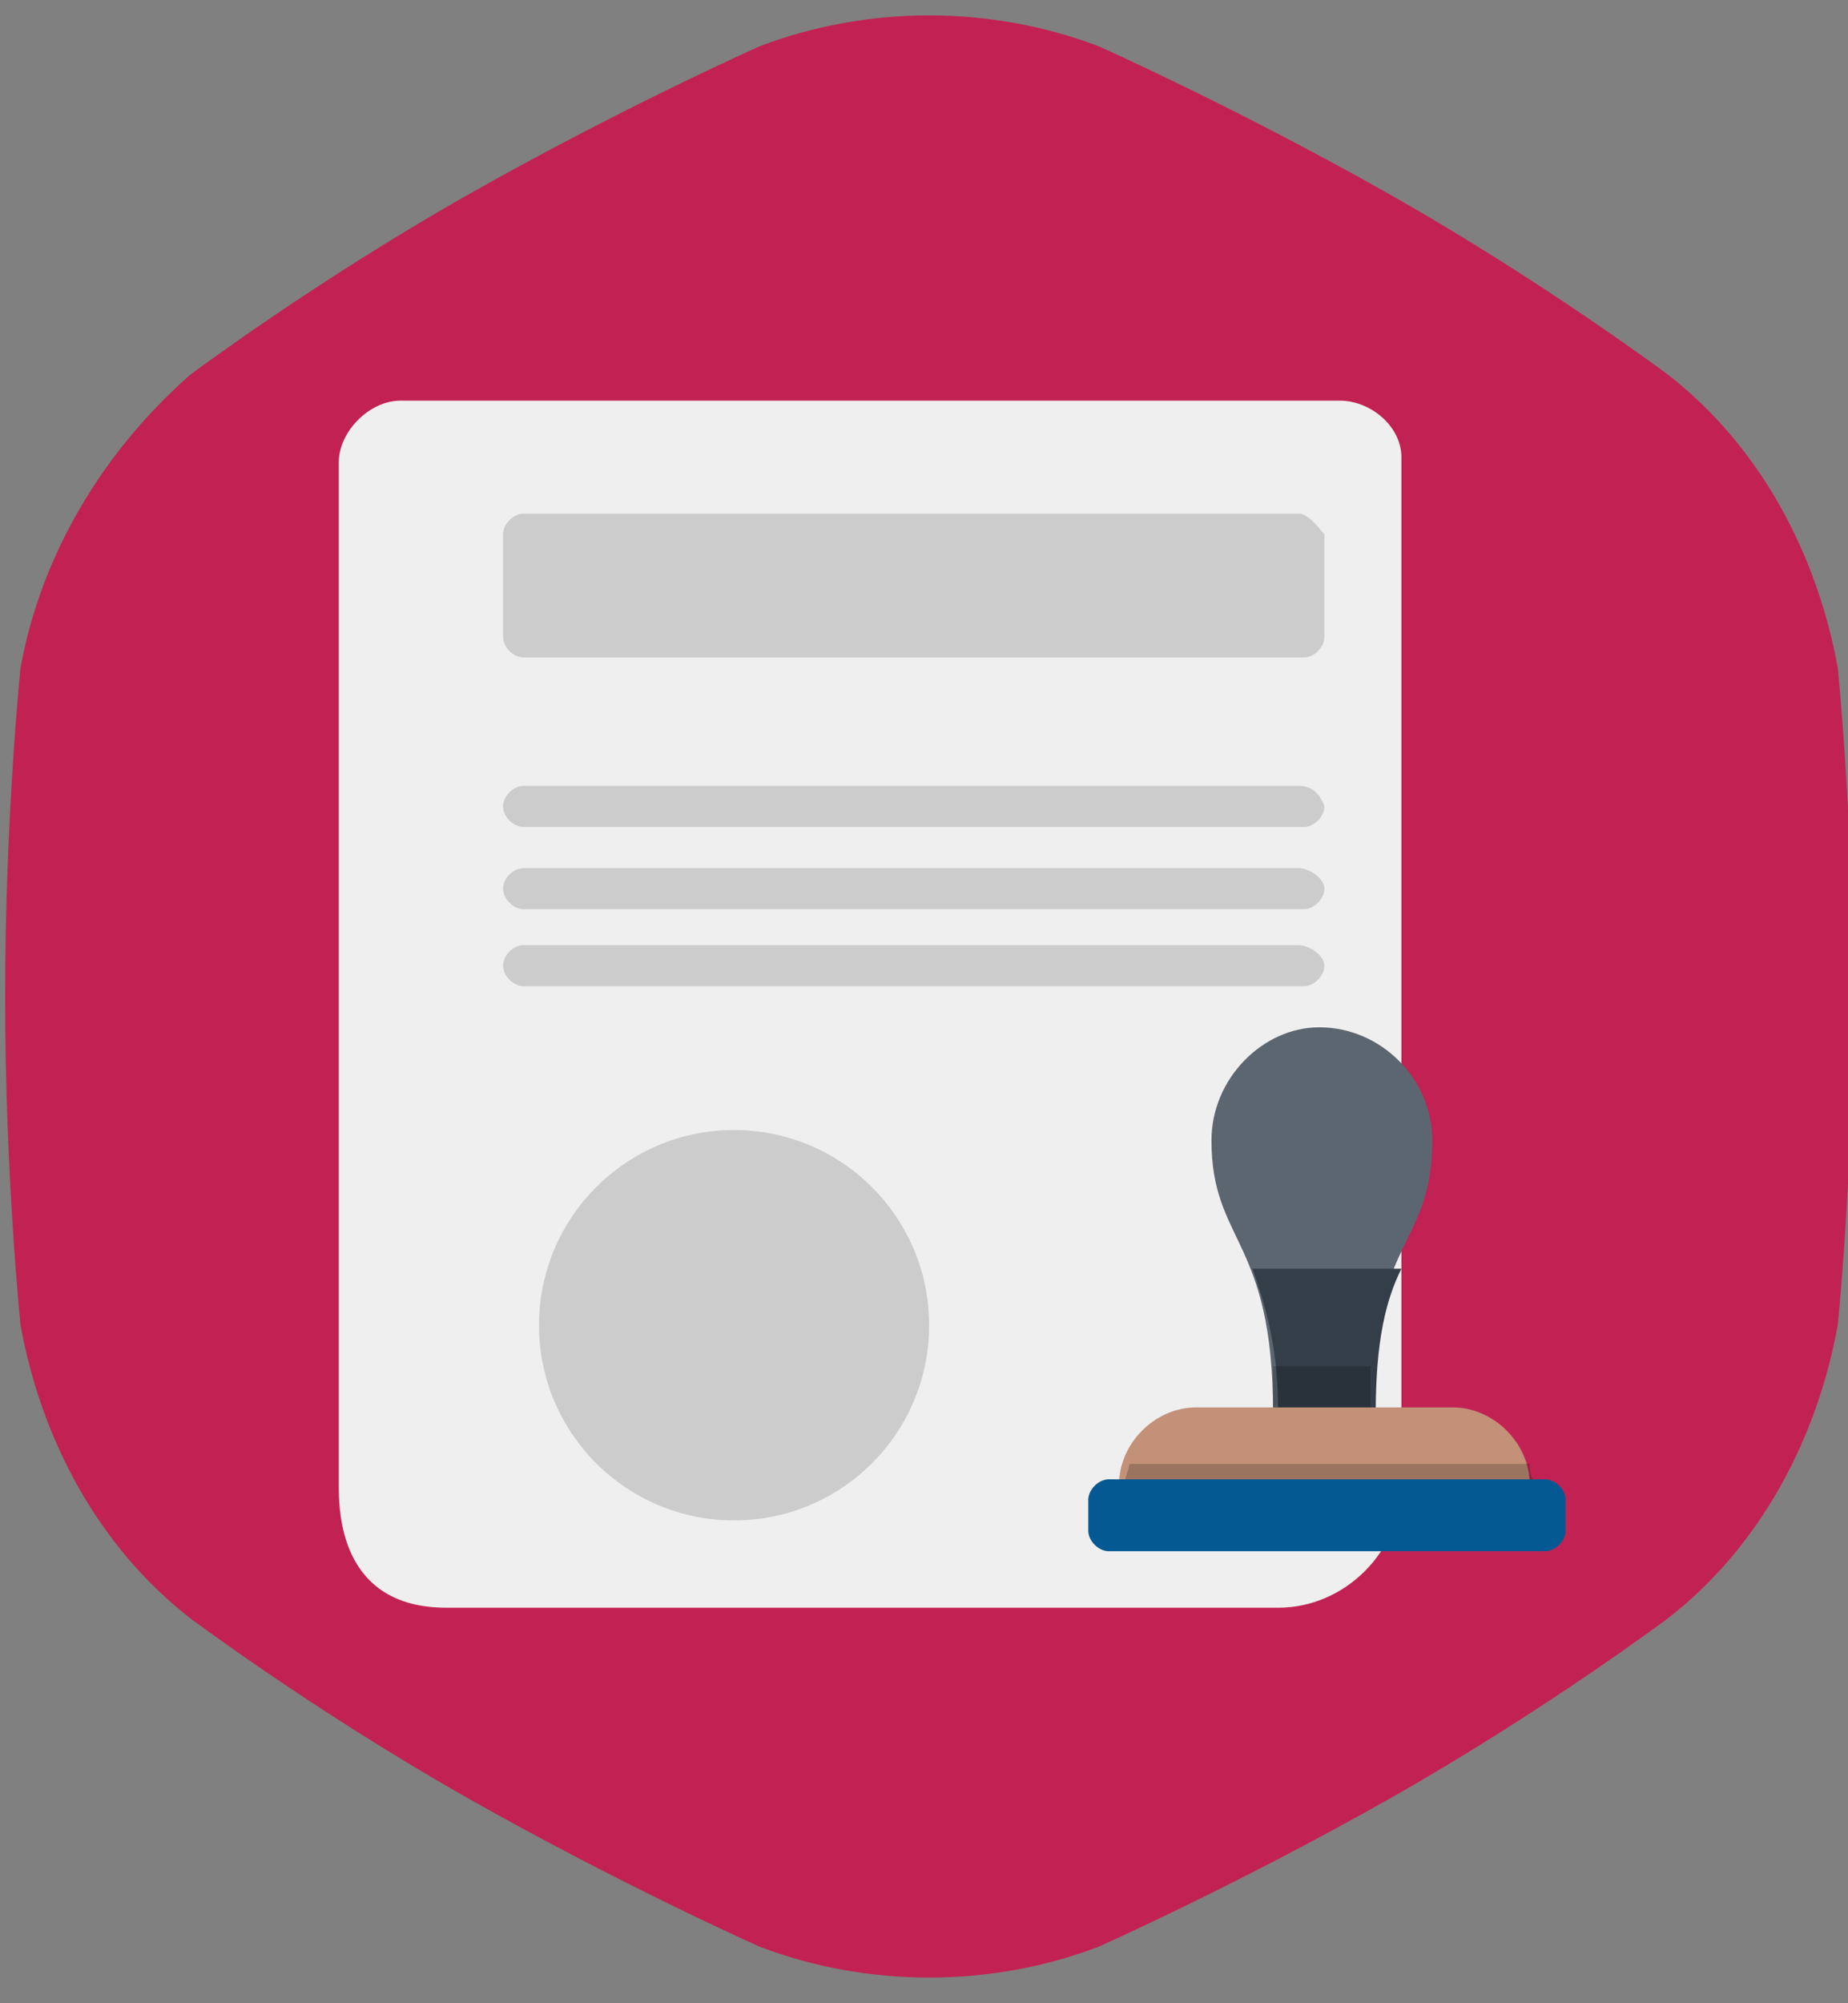 <?xml version="1.0" encoding="utf-8"?>
<!-- Generator: Adobe Illustrator 20.1.0, SVG Export Plug-In . SVG Version: 6.00 Build 0)  -->
<svg version="1.1" id="Слой_1" xmlns="http://www.w3.org/2000/svg" xmlns:xlink="http://www.w3.org/1999/xlink" x="0px" y="0px"
	 viewBox="0 0 36 39" style="enable-background:new 0 0 36 39;" xml:space="preserve">
<rect x="0" y="0" width="36" height="39" fill="#808080" stroke="none"/>
<style type="text/css">
	.st0{fill:#C22253;}
	.st1{fill:#F0EFEF;}
	.st2{fill:#CCCCCC;}
	.st3{fill:#5C6670;}
	.st4{fill:#333E48;}
	.st5{opacity:0.2;enable-background:new    ;}
	.st6{fill:#C29178;}
	.st7{fill:#055993;}
</style>
<path class="st0" d="M35.8,13c-0.4-2.2-1.5-4.3-3.3-5.7c0,0-2.4-1.8-5.4-3.5s-5.7-2.9-5.7-2.9c-2.1-0.8-4.5-0.8-6.6,0
	c0,0-2.7,1.2-5.7,2.9S3.7,7.3,3.7,7.3C2,8.8,0.8,10.8,0.4,13c0,0-0.3,2.9-0.3,6.4s0.3,6.4,0.3,6.4c0.4,2.2,1.5,4.3,3.3,5.7
	c0,0,2.4,1.8,5.4,3.5s5.7,2.9,5.7,2.9c2.1,0.8,4.5,0.8,6.6,0c0,0,2.7-1.2,5.7-2.9s5.4-3.5,5.4-3.5c1.8-1.4,2.9-3.5,3.3-5.7
	c0,0,0.3-2.9,0.3-6.4S35.8,13,35.8,13"/>
<path class="st1" d="M26.1,7.8H7.8c-0.6,0-1.2,0.6-1.2,1.2v19.9c0,0.5,0,2.4,2.1,2.4h16.2c1.3,0,2.4-1.1,2.4-2.4V8.9
	C27.3,8.3,26.7,7.8,26.1,7.8z"/>
<path class="st2" d="M25.3,18.4H10.2c-0.2,0-0.4,0.2-0.4,0.4s0.2,0.4,0.4,0.4h15.2c0.2,0,0.4-0.2,0.4-0.4S25.5,18.4,25.3,18.4z
	 M25.3,15.3H10.2c-0.2,0-0.4,0.2-0.4,0.4c0,0.2,0.2,0.4,0.4,0.4h15.2c0.2,0,0.4-0.2,0.4-0.4C25.7,15.4,25.5,15.3,25.3,15.3z
	 M25.3,16.9H10.2c-0.2,0-0.4,0.2-0.4,0.4s0.2,0.4,0.4,0.4h15.2c0.2,0,0.4-0.2,0.4-0.4S25.5,16.9,25.3,16.9z M25.3,10H10.2
	c-0.2,0-0.4,0.2-0.4,0.4v2c0,0.2,0.2,0.4,0.4,0.4h15.2c0.2,0,0.4-0.2,0.4-0.4v-2C25.7,10.3,25.5,10,25.3,10z"/>
<g>
	<path class="st3" d="M23.6,22.2c0,2,1.2,1.9,1.2,5.3h1.9c0-3.4,1.2-3.2,1.2-5.3c0-1.2-1-2.2-2.2-2.2C24.6,20,23.6,21,23.6,22.2z"/>
	<path class="st4" d="M24.4,24.7c0.2,0.6,0.5,1.4,0.5,2.8h1.9c0-1.4,0.2-2.2,0.5-2.8H24.4z"/>
	<path class="st5" d="M24.8,26.6c0,0.3,0,0.5,0,0.9h1.9c0-0.3,0-0.6,0-0.9H24.8z"/>
	<path class="st6" d="M29.8,28.9c0-0.8-0.7-1.5-1.5-1.5h-5c-0.8,0-1.5,0.7-1.5,1.5H29.8z"/>
	<path class="st5" d="M29.8,28.5h-7.8c0,0.1-0.1,0.3-0.1,0.4h8C29.8,28.7,29.8,28.6,29.8,28.5z"/>
	<path class="st7" d="M30.5,29.8c0,0.2-0.2,0.4-0.4,0.4h-8.5c-0.2,0-0.4-0.2-0.4-0.4v-0.6c0-0.2,0.2-0.4,0.4-0.4h8.5
		c0.2,0,0.4,0.2,0.4,0.4L30.5,29.8L30.5,29.8z"/>
</g>
<circle class="st2" cx="14.3" cy="25.8" r="3.8"/>
</svg>
